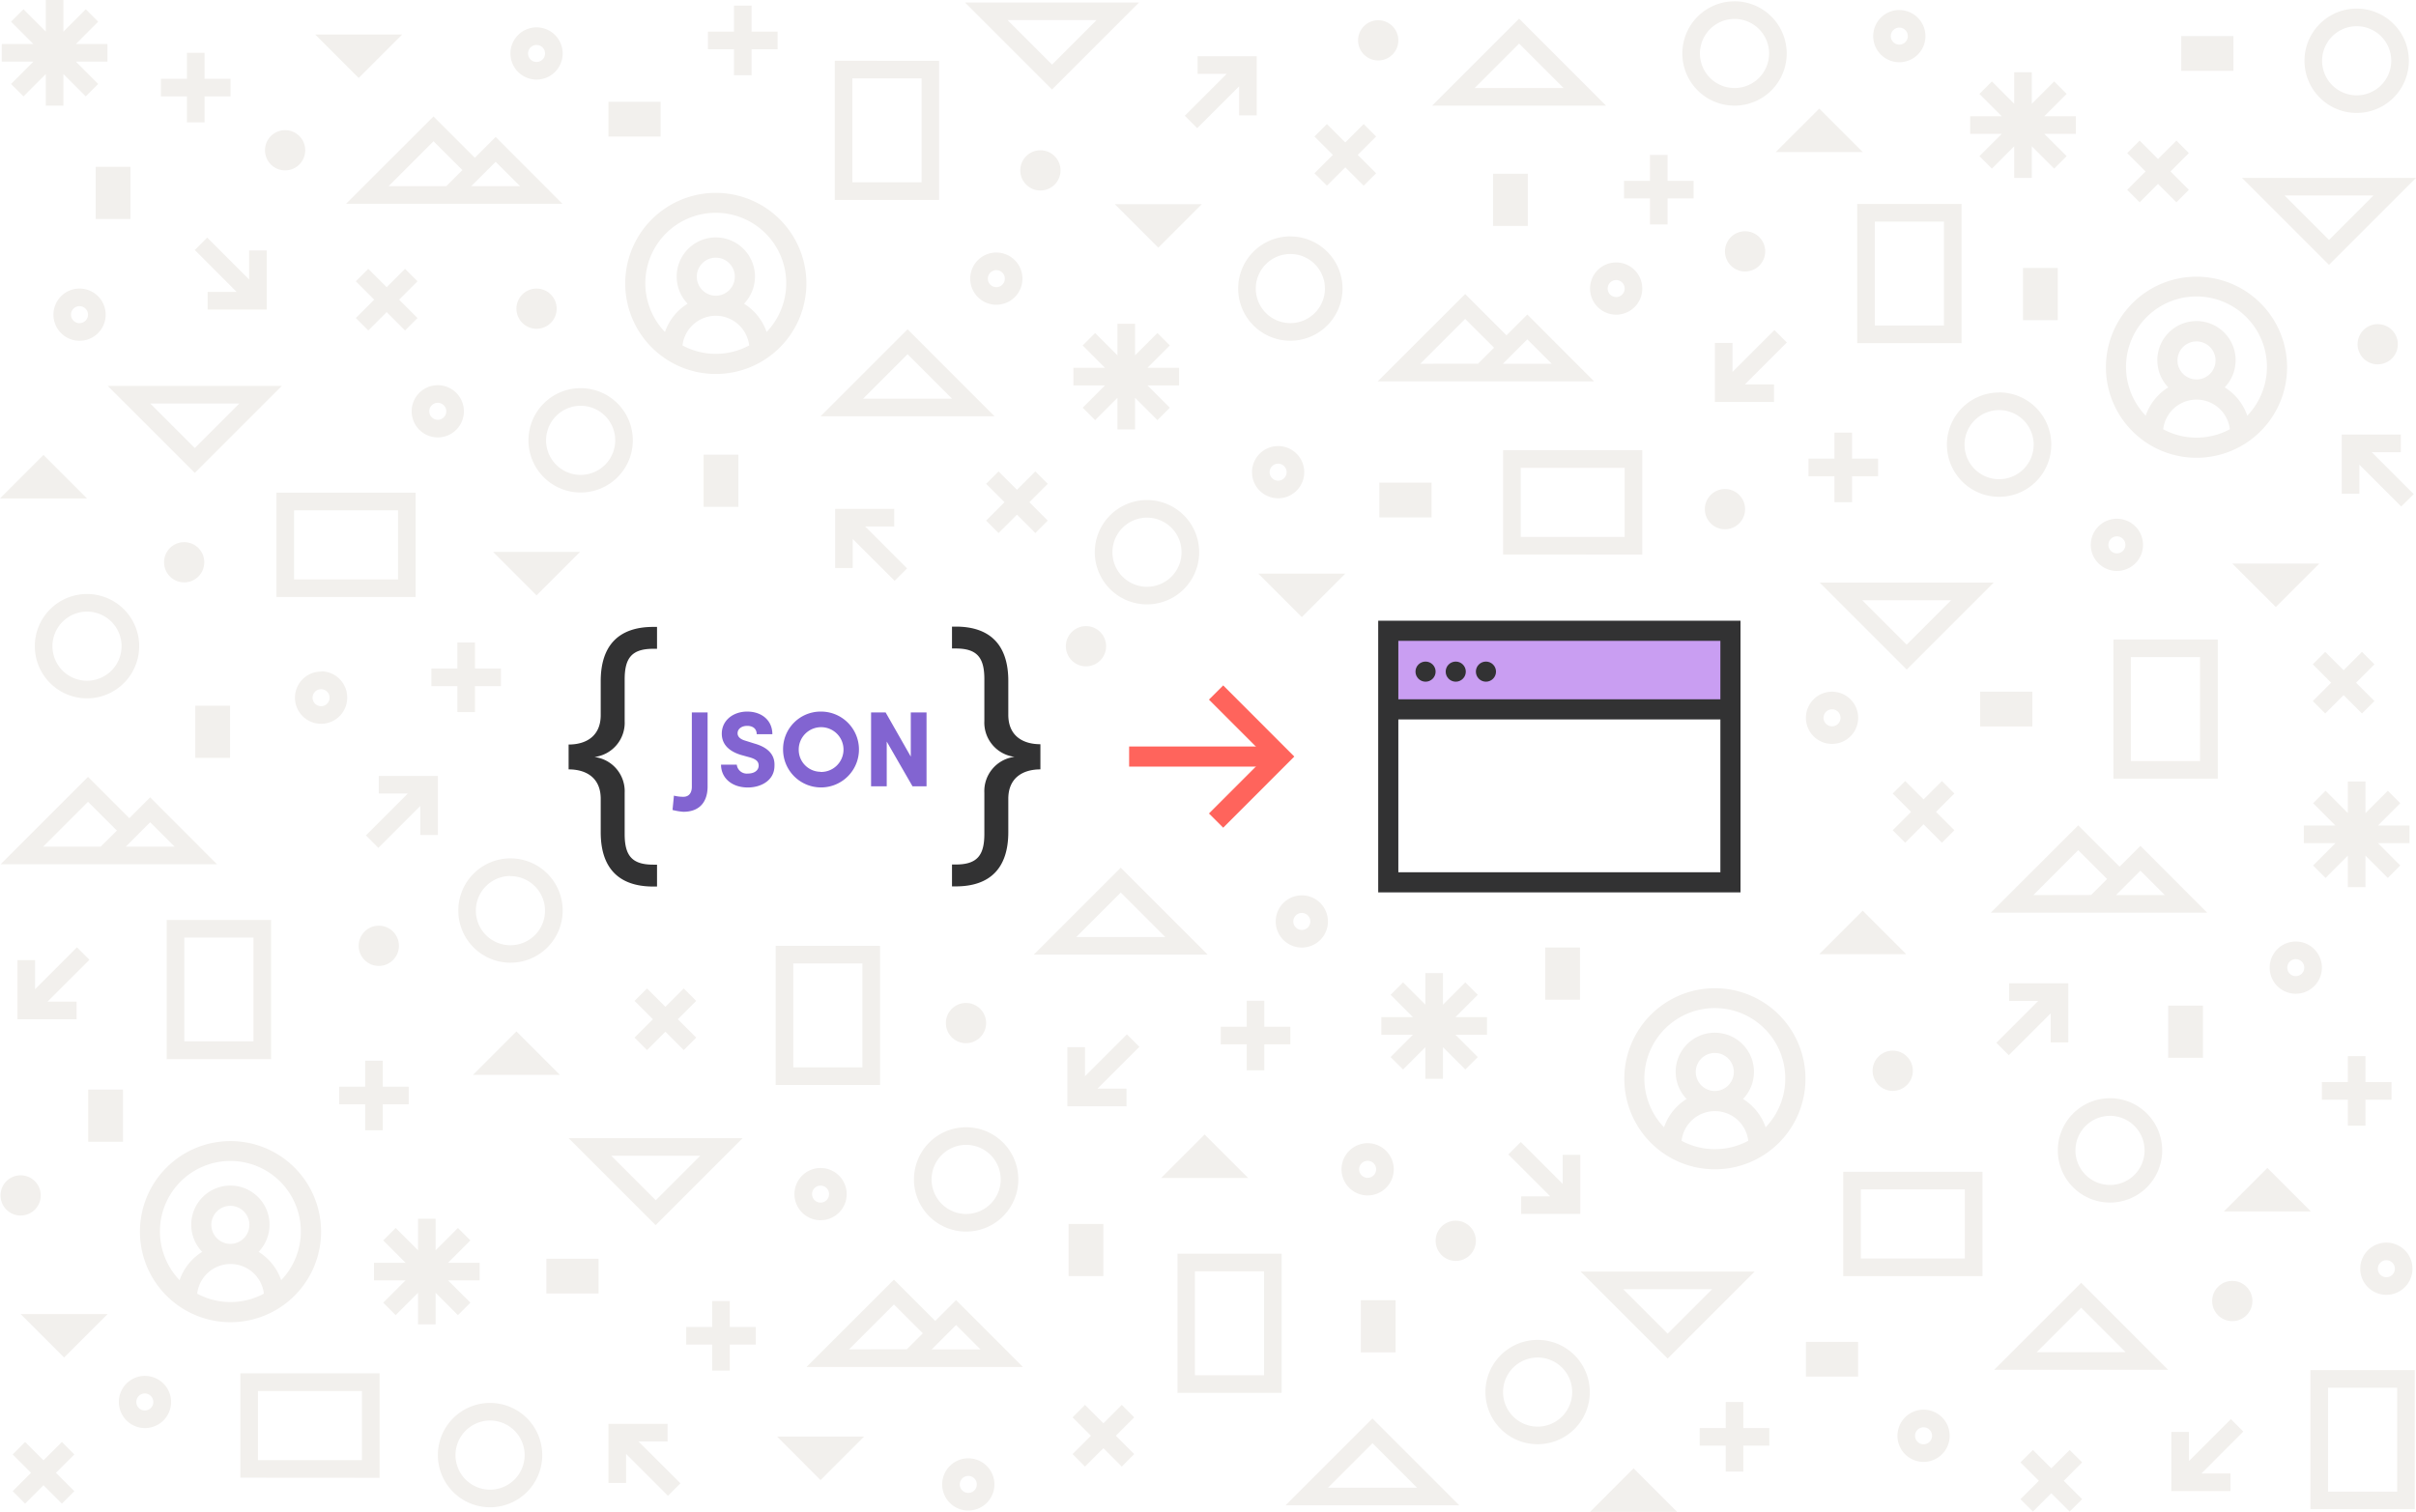 <svg xmlns="http://www.w3.org/2000/svg" viewBox="0 0 480.13 300.53"><defs><style>.cls-1{fill:#f2f0ed;}.cls-2{fill:#c99ef2;}.cls-3,.cls-5{fill:none;stroke-miterlimit:10;stroke-width:4px;}.cls-3{stroke:#ff645c;}.cls-4{fill:#323233;}.cls-5{stroke:#323233;}.cls-6{fill:#8264d1;}</style></defs><title>Asset 3</title><g id="Layer_2" data-name="Layer 2"><g id="Layer_2-2" data-name="Layer 2"><polygon class="cls-1" points="250.06 114.03 258.71 122.67 267.35 114.03 250.06 114.03"/><polygon class="cls-1" points="443.62 112.03 452.27 120.67 460.91 112.03 443.62 112.03"/><polygon class="cls-1" points="4.1 261.21 12.74 269.85 21.39 261.21 4.1 261.21"/><polygon class="cls-1" points="221.55 40.59 230.19 49.23 238.83 40.59 221.55 40.59"/><polygon class="cls-1" points="62.64 6.86 71.28 15.5 79.93 6.86 62.64 6.86"/><polygon class="cls-1" points="154.43 285.57 163.07 294.22 171.71 285.57 154.43 285.57"/><polygon class="cls-1" points="97.99 109.71 106.63 118.35 115.27 109.71 97.99 109.71"/><polygon class="cls-1" points="459.24 240.81 450.6 232.17 441.95 240.81 459.24 240.81"/><polygon class="cls-1" points="378.82 189.67 370.18 181.03 361.54 189.67 378.82 189.67"/><polygon class="cls-1" points="17.29 99.08 8.64 90.43 0 99.08 17.29 99.08"/><polygon class="cls-1" points="333.29 300.53 324.64 291.88 316 300.53 333.29 300.53"/><polygon class="cls-1" points="370.18 30.23 361.54 21.59 352.89 30.23 370.18 30.23"/><polygon class="cls-1" points="248.04 234.16 239.39 225.52 230.75 234.16 248.04 234.16"/><polygon class="cls-1" points="111.27 213.67 102.63 205.03 93.99 213.67 111.27 213.67"/><circle class="cls-1" cx="215.82" cy="128.46" r="4"/><circle class="cls-1" cx="106.63" cy="61.36" r="4"/><circle class="cls-1" cx="56.66" cy="29.87" r="4"/><circle class="cls-1" cx="36.6" cy="111.77" r="4"/><circle class="cls-1" cx="191.97" cy="203.37" r="4"/><circle class="cls-1" cx="4.1" cy="237.63" r="4"/><circle class="cls-1" cx="75.28" cy="188.01" r="4"/><circle class="cls-1" cx="289.3" cy="246.65" r="4"/><circle class="cls-1" cx="342.8" cy="101.21" r="4"/><circle class="cls-1" cx="376.14" cy="212.85" r="4"/><circle class="cls-1" cx="443.62" cy="258.62" r="4"/><circle class="cls-1" cx="472.52" cy="68.43" r="4"/><circle class="cls-1" cx="346.8" cy="49.97" r="4"/><circle class="cls-1" cx="273.89" cy="8.02" r="4"/><circle class="cls-1" cx="206.76" cy="33.87" r="4"/><path class="cls-1" d="M387.75,119.31l-8.84,8.84-8.84-8.84h17.67m8.45-3.5H361.63l17.29,17.29,17.29-17.29Z"/><path class="cls-1" d="M471.68,38.86l-8.84,8.84L454,38.86h17.67m8.45-3.5H445.55l17.29,17.29,17.29-17.29Z"/><path class="cls-1" d="M217.91,4l-8.84,8.84L200.23,4h17.67M226.36.5H191.78l17.29,17.29L226.36.5Z"/><path class="cls-1" d="M47.55,80.22l-8.84,8.84-8.84-8.84H47.55M56,76.72H21.42L38.71,94,56,76.72Z"/><path class="cls-1" d="M340.25,256.27l-8.84,8.84-8.84-8.84h17.67m8.45-3.5H314.12l17.29,17.29,17.29-17.29Z"/><path class="cls-1" d="M139.16,229.75l-8.84,8.84-8.84-8.84h17.67m8.45-3.5H113l17.29,17.29,17.29-17.29Z"/><path class="cls-1" d="M222.73,177.42l8.84,8.84H213.89l8.84-8.84m0-4.95-17.29,17.29H240l-17.29-17.29Z"/><path class="cls-1" d="M413.59,259.95l8.84,8.84H404.75l8.84-8.84m0-4.95-17.29,17.29h34.57L413.59,255Z"/><path class="cls-1" d="M272.76,286.89l8.84,8.84H263.92l8.84-8.84m0-4.95-17.29,17.29H290l-17.29-17.29Z"/><path class="cls-1" d="M301.89,8.66l8.84,8.84H293.05l8.84-8.84m0-4.95L284.6,21h34.57L301.89,3.71Z"/><path class="cls-1" d="M180.36,70.41l8.84,8.84H171.52l8.84-8.84m0-4.95L163.07,82.75h34.57L180.36,65.46Z"/><path class="cls-1" d="M254,92.17a1.69,1.69,0,1,1-1.69,1.69A1.69,1.69,0,0,1,254,92.17m0-3.5a5.19,5.19,0,1,0,5.19,5.19A5.19,5.19,0,0,0,254,88.67Z"/><path class="cls-1" d="M198,53.7a1.69,1.69,0,1,1-1.69,1.69A1.69,1.69,0,0,1,198,53.7m0-3.5a5.19,5.19,0,1,0,5.19,5.19A5.19,5.19,0,0,0,198,50.2Z"/><path class="cls-1" d="M87,80.07a1.69,1.69,0,1,1-1.69,1.69A1.69,1.69,0,0,1,87,80.07m0-3.5a5.19,5.19,0,1,0,5.19,5.19A5.19,5.19,0,0,0,87,76.57Z"/><path class="cls-1" d="M15.8,60.86a1.69,1.69,0,1,1-1.69,1.69,1.69,1.69,0,0,1,1.69-1.69m0-3.5A5.19,5.19,0,1,0,21,62.55a5.19,5.19,0,0,0-5.19-5.19Z"/><path class="cls-1" d="M106.63,8.94a1.69,1.69,0,1,1-1.69,1.69,1.69,1.69,0,0,1,1.69-1.69m0-3.5a5.19,5.19,0,1,0,5.19,5.19,5.19,5.19,0,0,0-5.19-5.19Z"/><path class="cls-1" d="M364.08,141a1.69,1.69,0,1,1-1.69,1.69,1.69,1.69,0,0,1,1.69-1.69m0-3.5a5.19,5.19,0,1,0,5.19,5.19,5.19,5.19,0,0,0-5.19-5.19Z"/><path class="cls-1" d="M420.69,106.62a1.69,1.69,0,1,1-1.69,1.69,1.69,1.69,0,0,1,1.69-1.69m0-3.5a5.19,5.19,0,1,0,5.19,5.19,5.19,5.19,0,0,0-5.19-5.19Z"/><path class="cls-1" d="M377.45,5.49a1.69,1.69,0,1,1-1.69,1.69,1.69,1.69,0,0,1,1.69-1.69m0-3.5a5.19,5.19,0,1,0,5.19,5.19A5.19,5.19,0,0,0,377.45,2Z"/><path class="cls-1" d="M321.18,55.67a1.69,1.69,0,1,1-1.69,1.69,1.69,1.69,0,0,1,1.69-1.69m0-3.5a5.19,5.19,0,1,0,5.19,5.19,5.19,5.19,0,0,0-5.19-5.19Z"/><path class="cls-1" d="M456.24,190.66a1.69,1.69,0,1,1-1.69,1.69,1.69,1.69,0,0,1,1.69-1.69m0-3.5a5.19,5.19,0,1,0,5.19,5.19,5.19,5.19,0,0,0-5.19-5.19Z"/><path class="cls-1" d="M474.24,250.51a1.69,1.69,0,1,1-1.69,1.69,1.69,1.69,0,0,1,1.69-1.69m0-3.5a5.19,5.19,0,1,0,5.19,5.19,5.19,5.19,0,0,0-5.19-5.19Z"/><path class="cls-1" d="M382.27,283.72a1.69,1.69,0,1,1-1.69,1.69,1.69,1.69,0,0,1,1.69-1.69m0-3.5a5.19,5.19,0,1,0,5.19,5.19,5.19,5.19,0,0,0-5.19-5.19Z"/><path class="cls-1" d="M258.71,181.48a1.69,1.69,0,1,1-1.69,1.69,1.69,1.69,0,0,1,1.69-1.69m0-3.5a5.19,5.19,0,1,0,5.19,5.19,5.19,5.19,0,0,0-5.19-5.19Z"/><path class="cls-1" d="M271.79,230.75a1.69,1.69,0,1,1-1.69,1.69,1.69,1.69,0,0,1,1.69-1.69m0-3.5a5.19,5.19,0,1,0,5.19,5.19,5.19,5.19,0,0,0-5.19-5.19Z"/><path class="cls-1" d="M163.07,235.68a1.69,1.69,0,1,1-1.69,1.69,1.69,1.69,0,0,1,1.69-1.69m0-3.5a5.19,5.19,0,1,0,5.19,5.19,5.19,5.19,0,0,0-5.19-5.19Z"/><path class="cls-1" d="M28.78,277a1.69,1.69,0,1,1-1.69,1.69A1.69,1.69,0,0,1,28.78,277m0-3.5A5.19,5.19,0,1,0,34,278.7a5.19,5.19,0,0,0-5.19-5.19Z"/><path class="cls-1" d="M63.81,137a1.69,1.69,0,1,1-1.69,1.69A1.69,1.69,0,0,1,63.81,137m0-3.5A5.19,5.19,0,1,0,69,138.64a5.19,5.19,0,0,0-5.19-5.19Z"/><path class="cls-1" d="M192.43,293.39a1.69,1.69,0,1,1-1.69,1.69,1.69,1.69,0,0,1,1.69-1.69m0-3.5a5.19,5.19,0,1,0,5.19,5.19,5.19,5.19,0,0,0-5.19-5.19Z"/><path class="cls-1" d="M227.94,102.9a6.87,6.87,0,1,1-6.87,6.87,6.88,6.88,0,0,1,6.87-6.87m0-3.5a10.37,10.37,0,1,0,10.37,10.37A10.37,10.37,0,0,0,227.94,99.4Z"/><path class="cls-1" d="M256.43,50.49a6.87,6.87,0,1,1-6.87,6.87,6.88,6.88,0,0,1,6.87-6.87m0-3.5A10.37,10.37,0,1,0,266.8,57.36,10.37,10.37,0,0,0,256.43,47Z"/><path class="cls-1" d="M115.39,80.66a6.87,6.87,0,1,1-6.87,6.87,6.88,6.88,0,0,1,6.87-6.87m0-3.5a10.37,10.37,0,1,0,10.37,10.37,10.37,10.37,0,0,0-10.37-10.37Z"/><path class="cls-1" d="M419.32,221.81a6.87,6.87,0,1,1-6.87,6.87,6.88,6.88,0,0,1,6.87-6.87m0-3.5a10.37,10.37,0,1,0,10.37,10.37,10.37,10.37,0,0,0-10.37-10.37Z"/><path class="cls-1" d="M397.28,81.52a6.87,6.87,0,1,1-6.87,6.87,6.88,6.88,0,0,1,6.87-6.87m0-3.5a10.37,10.37,0,1,0,10.37,10.37A10.37,10.37,0,0,0,397.28,78Z"/><path class="cls-1" d="M344.7,3.76a6.87,6.87,0,1,1-6.87,6.87,6.88,6.88,0,0,1,6.87-6.87m0-3.5a10.37,10.37,0,1,0,10.37,10.37A10.37,10.37,0,0,0,344.7.26Z"/><path class="cls-1" d="M468.34,5.21a6.87,6.87,0,1,1-6.87,6.87,6.88,6.88,0,0,1,6.87-6.87m0-3.5a10.37,10.37,0,1,0,10.37,10.37A10.37,10.37,0,0,0,468.34,1.71Z"/><path class="cls-1" d="M192,227.58a6.87,6.87,0,1,1-6.87,6.87,6.88,6.88,0,0,1,6.87-6.87m0-3.5a10.37,10.37,0,1,0,10.37,10.37A10.37,10.37,0,0,0,192,224.08Z"/><path class="cls-1" d="M305.57,269.85a6.87,6.87,0,1,1-6.87,6.87,6.88,6.88,0,0,1,6.87-6.87m0-3.5a10.37,10.37,0,1,0,10.37,10.37,10.37,10.37,0,0,0-10.37-10.37Z"/><path class="cls-1" d="M101.44,174.16A6.87,6.87,0,1,1,94.57,181a6.88,6.88,0,0,1,6.87-6.87m0-3.5A10.37,10.37,0,1,0,111.82,181a10.37,10.37,0,0,0-10.37-10.37Z"/><path class="cls-1" d="M17.29,121.58a6.87,6.87,0,1,1-6.87,6.87,6.88,6.88,0,0,1,6.87-6.87m0-3.5a10.37,10.37,0,1,0,10.37,10.37,10.37,10.37,0,0,0-10.37-10.37Z"/><path class="cls-1" d="M97.39,282.38a6.87,6.87,0,1,1-6.87,6.87,6.88,6.88,0,0,1,6.87-6.87m0-3.5a10.37,10.37,0,1,0,10.37,10.37,10.37,10.37,0,0,0-10.37-10.37Z"/><path class="cls-1" d="M171.39,191.52v20.66H157.65V191.52h13.74m3.5-3.5H154.15v27.66h20.74V188Z"/><path class="cls-1" d="M50.37,186.38V207H36.63V186.38H50.37m3.5-3.5H33.13v27.66H53.87V182.88Z"/><path class="cls-1" d="M437.21,130.62v20.66H423.46V130.62h13.74m3.5-3.5H420v27.66h20.74V127.12Z"/><path class="cls-1" d="M476.39,275.86v20.66H462.65V275.86h13.74m3.5-3.5H459.15V300h20.74V272.36Z"/><path class="cls-1" d="M386.32,44.05V64.71H372.58V44.05h13.74m3.5-3.5H369.08V68.21h20.74V40.55Z"/><path class="cls-1" d="M251.2,252.72v20.66H237.46V252.72H251.2m3.5-3.5H234v27.66H254.7V249.22Z"/><path class="cls-1" d="M183.14,15.58V36.24H169.39V15.58h13.74m3.5-3.5H165.89V39.74h20.74V12.08Z"/><path class="cls-1" d="M322.87,106.73H302.21V93h20.66v13.74m3.5,3.5V89.48H298.71v20.74Z"/><path class="cls-1" d="M79.1,115.18H58.44V101.44H79.1v13.74m3.5,3.5V97.94H54.94v20.74Z"/><path class="cls-1" d="M390.47,250.17H369.81V236.43h20.66v13.74m3.5,3.5V232.93H366.31v20.74Z"/><path class="cls-1" d="M71.93,290.26H51.27V276.52H71.93v13.74m3.5,3.5V273H47.77v20.74Z"/><rect class="cls-1" x="307.08" y="188.35" width="6.91" height="10.37"/><rect class="cls-1" x="270.44" y="258.46" width="6.91" height="10.37"/><rect class="cls-1" x="212.36" y="243.3" width="6.91" height="10.37"/><rect class="cls-1" x="17.53" y="216.59" width="6.91" height="10.37"/><rect class="cls-1" x="402.03" y="53.27" width="6.91" height="10.37"/><rect class="cls-1" x="430.88" y="199.9" width="6.91" height="10.37"/><rect class="cls-1" x="139.83" y="90.38" width="6.91" height="10.37"/><rect class="cls-1" x="38.81" y="140.28" width="6.91" height="10.37"/><rect class="cls-1" x="19.02" y="33.16" width="6.91" height="10.37"/><rect class="cls-1" x="274.12" y="95.94" width="10.37" height="6.91"/><rect class="cls-1" x="296.71" y="34.54" width="6.91" height="10.37"/><rect class="cls-1" x="120.92" y="20.23" width="10.37" height="6.91"/><rect class="cls-1" x="393.51" y="137.5" width="10.37" height="6.91"/><rect class="cls-1" x="433.48" y="7.17" width="10.37" height="6.91"/><rect class="cls-1" x="108.58" y="250.22" width="10.37" height="6.91"/><rect class="cls-1" x="358.89" y="266.74" width="10.37" height="6.91"/><polygon class="cls-1" points="295.51 202.19 289.24 202.19 293.68 197.75 291.2 195.28 286.76 199.72 286.76 193.44 283.26 193.44 283.26 199.71 278.83 195.28 276.35 197.75 280.79 202.19 274.51 202.19 274.51 205.69 280.79 205.69 276.35 210.13 278.83 212.6 283.26 208.16 283.26 214.44 286.76 214.44 286.76 208.16 291.2 212.6 293.68 210.13 289.24 205.69 295.51 205.69 295.51 202.19"/><polygon class="cls-1" points="95.32 251.02 89.04 251.02 93.48 246.58 91 244.1 86.57 248.54 86.57 242.27 83.07 242.27 83.07 248.54 78.63 244.1 76.16 246.58 80.59 251.02 74.32 251.02 74.32 254.52 80.59 254.52 76.16 258.95 78.63 261.43 83.07 256.99 83.07 263.27 86.57 263.27 86.57 256.99 91 261.43 93.48 258.95 89.04 254.52 95.32 254.52 95.32 251.02"/><polygon class="cls-1" points="478.84 164.1 472.57 164.1 477 159.67 474.53 157.19 470.09 161.63 470.09 155.35 466.59 155.35 466.59 161.63 462.16 157.19 459.68 159.67 464.12 164.1 457.84 164.1 457.84 167.6 464.12 167.6 459.68 172.04 462.16 174.52 466.59 170.08 466.59 176.35 470.09 176.35 470.09 170.08 474.53 174.52 477 172.04 472.57 167.6 478.84 167.6 478.84 164.1"/><polygon class="cls-1" points="412.53 23.11 406.26 23.11 410.7 18.67 408.22 16.19 403.78 20.63 403.78 14.36 400.28 14.36 400.28 20.63 395.85 16.19 393.37 18.67 397.81 23.11 391.53 23.11 391.53 26.61 397.81 26.61 393.37 31.04 395.85 33.52 400.28 29.08 400.28 35.36 403.78 35.36 403.78 29.08 408.22 33.52 410.7 31.04 406.26 26.61 412.53 26.61 412.53 23.11"/><polygon class="cls-1" points="234.32 73.11 228.04 73.11 232.48 68.67 230.01 66.2 225.57 70.64 225.57 64.36 222.07 64.36 222.07 70.64 217.63 66.2 215.16 68.67 219.59 73.11 213.32 73.11 213.32 76.61 219.59 76.61 215.16 81.05 217.63 83.52 222.07 79.08 222.07 85.36 225.57 85.36 225.57 79.08 230.01 83.52 232.48 81.05 228.04 76.61 234.32 76.61 234.32 73.11"/><polygon class="cls-1" points="21.35 8.75 15.08 8.75 19.51 4.31 17.04 1.84 12.6 6.28 12.6 0 9.1 0 9.1 6.28 4.67 1.84 2.19 4.31 6.63 8.75 0.35 8.75 0.35 12.25 6.63 12.25 2.19 16.69 4.67 19.16 9.1 14.72 9.1 21 12.6 21 12.6 14.72 17.04 19.16 19.51 16.69 15.08 12.25 21.35 12.25 21.35 8.75"/><polygon class="cls-1" points="256.43 204.1 251.26 204.1 251.26 198.93 247.76 198.93 247.76 204.1 242.6 204.1 242.6 207.6 247.76 207.6 247.76 212.76 251.26 212.76 251.26 207.6 256.43 207.6 256.43 204.1"/><polygon class="cls-1" points="351.61 283.87 346.45 283.87 346.45 278.7 342.95 278.7 342.95 283.87 337.78 283.87 337.78 287.37 342.95 287.37 342.95 292.53 346.45 292.53 346.45 287.37 351.61 287.37 351.61 283.87"/><polygon class="cls-1" points="150.2 263.78 145.03 263.78 145.03 258.62 141.53 258.62 141.53 263.78 136.37 263.78 136.37 267.28 141.53 267.28 141.53 272.45 145.03 272.45 145.03 267.28 150.2 267.28 150.2 263.78"/><polygon class="cls-1" points="475.26 215.1 470.09 215.1 470.09 209.94 466.59 209.94 466.59 215.1 461.43 215.1 461.43 218.6 466.59 218.6 466.59 223.77 470.09 223.77 470.09 218.6 475.26 218.6 475.26 215.1"/><polygon class="cls-1" points="336.57 35.95 331.4 35.95 331.4 30.79 327.9 30.79 327.9 35.95 322.74 35.95 322.74 39.45 327.9 39.45 327.9 44.62 331.4 44.62 331.4 39.45 336.57 39.45 336.57 35.95"/><polygon class="cls-1" points="373.23 91.17 368.06 91.17 368.06 86 364.56 86 364.56 91.17 359.4 91.17 359.4 94.67 364.56 94.67 364.56 99.83 368.06 99.83 368.06 94.67 373.23 94.67 373.23 91.17"/><polygon class="cls-1" points="154.53 6.29 149.36 6.29 149.36 1.12 145.86 1.12 145.86 6.29 140.69 6.29 140.69 9.79 145.86 9.79 145.86 14.95 149.36 14.95 149.36 9.79 154.53 9.79 154.53 6.29"/><polygon class="cls-1" points="99.56 132.89 94.39 132.89 94.39 127.72 90.89 127.72 90.89 132.89 85.73 132.89 85.73 136.39 90.89 136.39 90.89 141.55 94.39 141.55 94.39 136.39 99.56 136.39 99.56 132.89"/><polygon class="cls-1" points="81.23 216.02 76.07 216.02 76.07 210.85 72.57 210.85 72.57 216.02 67.4 216.02 67.4 219.52 72.57 219.52 72.57 224.68 76.07 224.68 76.07 219.52 81.23 219.52 81.23 216.02"/><polygon class="cls-1" points="45.81 15.66 40.65 15.66 40.65 10.5 37.15 10.5 37.15 15.66 31.98 15.66 31.98 19.16 37.15 19.16 37.15 24.33 40.65 24.33 40.65 19.16 45.81 19.16 45.81 15.66"/><polygon class="cls-1" points="388.39 157.74 385.92 155.26 382.27 158.91 378.62 155.26 376.14 157.74 379.79 161.39 376.14 165.04 378.62 167.52 382.27 163.86 385.92 167.52 388.39 165.04 384.74 161.39 388.39 157.74"/><polygon class="cls-1" points="413.78 290.7 411.3 288.23 407.65 291.88 404 288.23 401.52 290.7 405.18 294.36 401.52 298.01 404 300.48 407.65 296.83 411.3 300.48 413.78 298.01 410.13 294.36 413.78 290.7"/><polygon class="cls-1" points="225.4 281.75 222.93 279.27 219.28 282.93 215.62 279.27 213.15 281.75 216.8 285.4 213.15 289.05 215.62 291.53 219.28 287.88 222.93 291.53 225.4 289.05 221.75 285.4 225.4 281.75"/><polygon class="cls-1" points="471.87 132.06 469.39 129.58 465.74 133.23 462.09 129.58 459.62 132.06 463.27 135.71 459.62 139.36 462.09 141.83 465.74 138.18 469.39 141.83 471.87 139.36 468.22 135.71 471.87 132.06"/><polygon class="cls-1" points="273.48 27.13 271 24.66 267.35 28.31 263.7 24.66 261.22 27.13 264.88 30.79 261.22 34.44 263.7 36.91 267.35 33.26 271 36.91 273.48 34.44 269.82 30.79 273.48 27.13"/><polygon class="cls-1" points="434.99 30.43 432.52 27.95 428.86 31.61 425.21 27.95 422.74 30.43 426.39 34.08 422.74 37.73 425.21 40.21 428.86 36.55 432.52 40.21 434.99 37.73 431.34 34.08 434.99 30.43"/><polygon class="cls-1" points="138.36 198.96 135.88 196.49 132.23 200.14 128.58 196.49 126.1 198.96 129.75 202.61 126.1 206.26 128.58 208.74 132.23 205.09 135.88 208.74 138.36 206.26 134.7 202.61 138.36 198.96"/><polygon class="cls-1" points="14.77 289.12 12.3 286.64 8.64 290.29 4.99 286.64 2.52 289.12 6.17 292.77 2.52 296.42 4.99 298.9 8.64 295.24 12.3 298.9 14.77 296.42 11.12 292.77 14.77 289.12"/><polygon class="cls-1" points="208.22 96.18 205.75 93.71 202.1 97.36 198.44 93.71 195.97 96.18 199.62 99.83 195.97 103.49 198.44 105.96 202.1 102.31 205.75 105.96 208.22 103.49 204.57 99.83 208.22 96.18"/><polygon class="cls-1" points="82.97 55.91 80.49 53.44 76.84 57.09 73.19 53.44 70.71 55.91 74.36 59.57 70.71 63.22 73.19 65.69 76.84 62.04 80.49 65.69 82.97 63.22 79.31 59.57 82.97 55.91"/><path class="cls-1" d="M303.52,62.52l-4.14,4.14-8.21-8.21L273.79,75.81h43Zm-21.27,9.79,8.92-8.92,5.74,5.73-3.18,3.18Zm21.27-4.85,4.85,4.85h-9.7Z"/><path class="cls-1" d="M425.36,168.14l-4.14,4.14L413,164.07l-17.37,17.36h43Zm-21.27,9.79L413,169l5.74,5.73-3.18,3.18Zm21.27-4.85,4.85,4.85h-9.7Z"/><path class="cls-1" d="M98.5,27.22l-4.14,4.14-8.21-8.21L68.77,40.51h43ZM77.23,37l8.92-8.92,5.74,5.73L88.7,37ZM98.5,32.17,103.35,37h-9.7Z"/><path class="cls-1" d="M190,258.44l-4.14,4.14-8.21-8.21-17.37,17.36h43Zm-21.27,9.79,8.92-8.92,5.74,5.73-3.18,3.18ZM190,263.39l4.85,4.85h-9.7Z"/><path class="cls-1" d="M29.84,158.5l-4.14,4.14-8.21-8.21L.12,171.8h43ZM8.57,168.3l8.92-8.92,5.74,5.73L20,168.3Zm21.27-4.85,4.85,4.85H25Z"/><polygon class="cls-1" points="399.28 195.46 399.28 198.96 405.06 198.96 396.73 207.29 399.2 209.76 407.53 201.44 407.53 207.21 411.03 207.21 411.03 195.46 399.28 195.46"/><polygon class="cls-1" points="75.27 154.24 75.27 157.74 81.04 157.74 72.72 166.06 75.19 168.54 83.52 160.21 83.52 165.99 87.02 165.99 87.02 154.24 75.27 154.24"/><polygon class="cls-1" points="238 11.18 238 14.68 243.78 14.68 235.45 23.01 237.92 25.48 246.25 17.16 246.25 22.93 249.75 22.93 249.75 11.18 238 11.18"/><polygon class="cls-1" points="180.26 112.99 171.94 104.66 177.71 104.66 177.71 101.16 165.96 101.16 165.96 112.91 169.46 112.91 169.46 107.14 177.79 115.46 180.26 112.99"/><polygon class="cls-1" points="479.67 98.22 471.34 89.89 477.12 89.89 477.12 86.39 465.37 86.39 465.37 98.14 468.87 98.14 468.87 92.37 477.19 100.69 479.67 98.22"/><polygon class="cls-1" points="135.22 294.86 126.89 286.54 132.67 286.54 132.67 283.04 120.92 283.04 120.92 294.79 124.42 294.79 124.42 289.01 132.74 297.34 135.22 294.86"/><polygon class="cls-1" points="310.55 229.56 310.55 235.34 302.23 227.01 299.75 229.49 308.08 237.81 302.3 237.81 302.3 241.31 314.05 241.31 314.05 229.56 310.55 229.56"/><polygon class="cls-1" points="49.51 49.78 49.51 55.56 41.18 47.23 38.71 49.7 47.03 58.03 41.26 58.03 41.26 61.53 53.01 61.53 53.01 49.78 49.51 49.78"/><polygon class="cls-1" points="226.43 208.09 223.95 205.61 215.62 213.94 215.62 208.16 212.12 208.16 212.12 219.91 223.87 219.91 223.87 216.41 218.1 216.41 226.43 208.09"/><polygon class="cls-1" points="355.1 68.08 352.63 65.61 344.3 73.93 344.3 68.16 340.8 68.16 340.8 79.91 352.55 79.91 352.55 76.41 346.77 76.41 355.1 68.08"/><polygon class="cls-1" points="17.77 190.79 15.29 188.31 6.97 196.64 6.97 190.86 3.47 190.86 3.47 202.61 15.22 202.61 15.22 199.11 9.44 199.11 17.77 190.79"/><polygon class="cls-1" points="445.81 284.57 443.34 282.1 435.01 290.43 435.01 284.65 431.51 284.65 431.51 296.4 443.26 296.4 443.26 292.9 437.49 292.9 445.81 284.57"/><path class="cls-1" d="M340.8,196.44a18,18,0,1,0,18,18A18,18,0,0,0,340.8,196.44Zm-6.62,30.33a6.67,6.67,0,0,1,13.25,0,14,14,0,0,1-13.25,0ZM337,213.09a3.78,3.78,0,1,1,3.78,3.78A3.79,3.79,0,0,1,337,213.09Zm13.88,11a10.71,10.71,0,0,0-4.49-5.63,7.78,7.78,0,1,0-11.21,0,10.71,10.71,0,0,0-4.49,5.63,14,14,0,1,1,20.19,0Z"/><path class="cls-1" d="M436.51,55a18,18,0,1,0,18,18A18,18,0,0,0,436.51,55Zm-6.62,30.33a6.67,6.67,0,0,1,13.25,0,14,14,0,0,1-13.25,0Zm2.84-13.68a3.78,3.78,0,1,1,3.78,3.78A3.79,3.79,0,0,1,432.73,71.6Zm13.88,11A10.71,10.71,0,0,0,442.11,77a7.78,7.78,0,1,0-11.21,0,10.71,10.71,0,0,0-4.49,5.63,14,14,0,1,1,20.19,0Z"/><path class="cls-1" d="M142.25,38.34a18,18,0,1,0,18,18A18,18,0,0,0,142.25,38.34Zm-6.62,30.33a6.67,6.67,0,0,1,13.25,0,14,14,0,0,1-13.25,0ZM138.47,55a3.78,3.78,0,1,1,3.78,3.78A3.79,3.79,0,0,1,138.47,55Zm13.88,11a10.71,10.71,0,0,0-4.49-5.63,7.78,7.78,0,1,0-11.21,0A10.71,10.71,0,0,0,132.15,66a14,14,0,1,1,20.19,0Z"/><path class="cls-1" d="M45.81,226.83a18,18,0,1,0,18,18A18,18,0,0,0,45.81,226.83Zm-6.62,30.33a6.67,6.67,0,0,1,13.25,0,14,14,0,0,1-13.25,0ZM42,243.48a3.78,3.78,0,1,1,3.78,3.78A3.79,3.79,0,0,1,42,243.48Zm13.88,11a10.71,10.71,0,0,0-4.49-5.63,7.78,7.78,0,1,0-11.21,0,10.71,10.71,0,0,0-4.49,5.63,14,14,0,1,1,20.19,0Z"/></g><g id="Layer_1-2" data-name="Layer 1"><rect class="cls-2" x="276.3" y="125.06" width="66.57" height="15.89"/><line class="cls-3" x1="254.39" y1="150.39" x2="224.39" y2="150.39"/><polyline class="cls-3" points="241.67 137.66 254.39 150.39 241.67 163.12"/><circle class="cls-4" cx="283.3" cy="133.51" r="2"/><circle class="cls-4" cx="289.3" cy="133.51" r="2"/><circle class="cls-4" cx="295.3" cy="133.51" r="2"/><path class="cls-4" d="M341.89,127.39v46h-64v-46h64m4-4h-72v54h72v-54Z"/><line class="cls-5" x1="276.3" y1="141.01" x2="343.48" y2="141.01"/><path class="cls-6" d="M133.93,158.16a7.59,7.59,0,0,0,1.88.23c1.21,0,1.68-.92,1.68-2V141.62h3.13v14.75c0,2.69-1.3,5-4.82,5a12.48,12.48,0,0,1-2.15-.36Z"/><path class="cls-6" d="M146.42,152a2,2,0,0,0,2.2,1.77c1.26,0,2.13-.6,2.15-1.56,0-.66-.28-1.24-1.77-1.66l-1.77-.49c-3.24-1-3.79-2.9-3.79-4.22,0-2.62,2.24-4.39,5.05-4.39s5,1.68,5,4.5h-3.11c0-1-.66-1.66-1.9-1.66-1.09,0-1.9.6-1.9,1.47,0,.38.15,1.09,1.58,1.49l1.75.55c3.56,1,4.07,3,4,4.43,0,2.92-2.69,4.31-5.29,4.31-3.2,0-5.33-1.9-5.33-4.54Z"/><path class="cls-6" d="M163.06,141.45a7.54,7.54,0,1,1-7.44,7.54A7.46,7.46,0,0,1,163.06,141.45Zm0,12a4.45,4.45,0,1,0-4.33-4.43A4.37,4.37,0,0,0,163.06,153.42Z"/><path class="cls-6" d="M184.13,156.3h-2.79l-5.12-8.89v8.89h-3.11V141.62H176l5,8.78v-8.78h3.13Z"/><path class="cls-4" d="M113,148c3.36,0,6.38-1.57,6.38-5.86v-6.73c0-7.19,3.65-10.79,10.44-10.79h.75v4.35h-.75c-4.29,0-5.68,1.86-5.68,6.09v8.29a6.86,6.86,0,0,1-6,7.13,6.86,6.86,0,0,1,6,7.13v8.18c0,4.23,1.39,6.09,5.68,6.09h.75v4.35h-.75c-6.79,0-10.44-3.6-10.44-10.79V158.8c0-4.29-3-5.86-6.38-5.86Z"/><path class="cls-4" d="M206.76,152.94c-3.36,0-6.38,1.57-6.38,5.86v6.61c0,7.19-3.65,10.79-10.44,10.79h-.75v-4.35h.75c4.29,0,5.68-1.86,5.68-6.09v-8.18a6.86,6.86,0,0,1,6-7.13,6.86,6.86,0,0,1-6-7.13V135c0-4.23-1.39-6.09-5.68-6.09h-.75v-4.35h.75c6.79,0,10.44,3.6,10.44,10.79v6.73c0,4.29,3,5.86,6.38,5.86Z"/></g></g></svg>